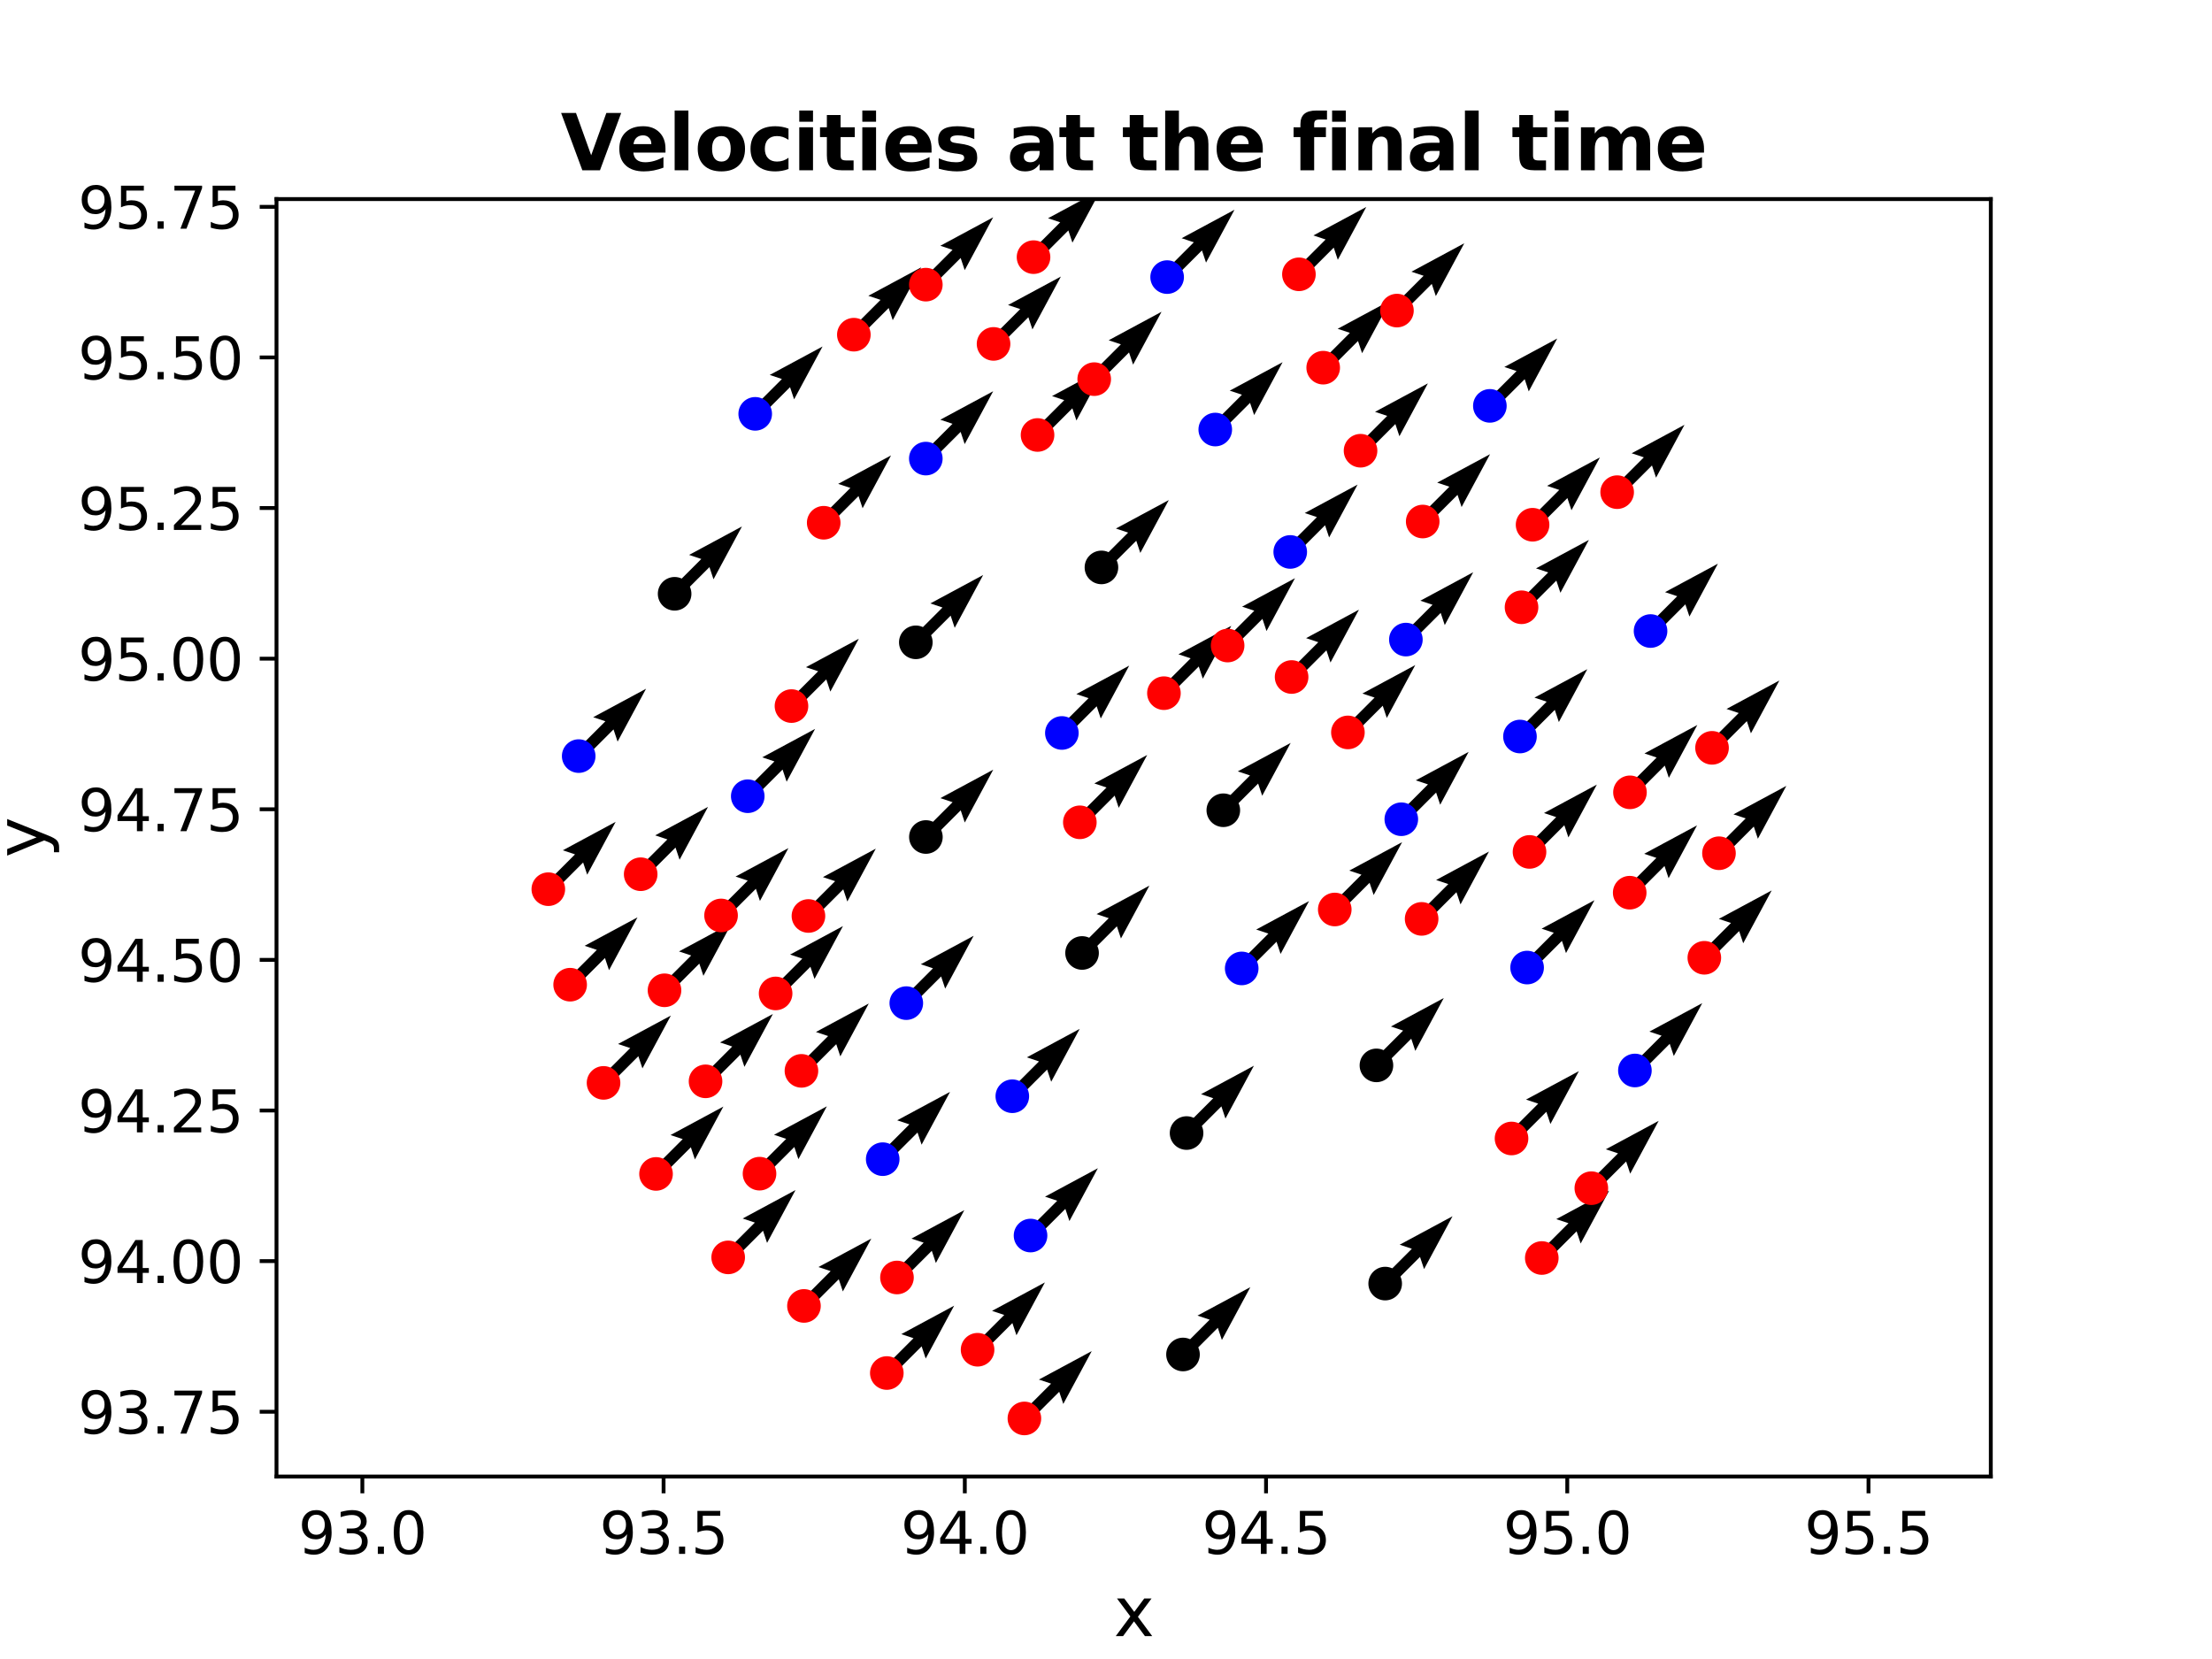 <?xml version="1.0" encoding="utf-8" standalone="no"?>
<!DOCTYPE svg PUBLIC "-//W3C//DTD SVG 1.1//EN"
  "http://www.w3.org/Graphics/SVG/1.1/DTD/svg11.dtd">
<svg xmlns:xlink="http://www.w3.org/1999/xlink" width="460.8pt" height="345.6pt" viewBox="0 0 460.8 345.6" xmlns="http://www.w3.org/2000/svg" version="1.1">
 <defs>
  <style type="text/css">*{stroke-linejoin: round; stroke-linecap: butt}</style>
 </defs>
 <g id="figure_1">
  <g id="patch_1">
   <path d="M 0 345.6 
L 460.8 345.6 
L 460.8 0 
L 0 0 
z
" style="fill: #ffffff"/>
  </g>
  <g id="axes_1">
   <g id="patch_2">
    <path d="M 57.6 307.584 
L 414.72 307.584 
L 414.72 41.472 
L 57.6 41.472 
z
" style="fill: #ffffff"/>
   </g>
   <g id="Quiver_1">
    <path d="M 267.933 114.133 
L 274.339 107.727 
L 271.798 106.88 
L 282.809 100.95 
L 276.881 111.961 
L 276.033 109.42 
L 269.627 115.827 
L 267.933 114.133 
" clip-path="url(#p04f79da975)"/>
    <path d="M 242.29 56.878 
L 248.697 50.471 
L 246.156 49.624 
L 257.167 43.696 
L 251.237 54.706 
L 250.391 52.165 
L 243.983 58.572 
L 242.29 56.878 
" clip-path="url(#p04f79da975)"/>
    <path d="M 317.278 200.713 
L 323.684 194.307 
L 321.143 193.46 
L 332.154 187.531 
L 326.225 198.542 
L 325.378 196.001 
L 318.972 202.407 
L 317.278 200.713 
" clip-path="url(#p04f79da975)"/>
    <path d="M 192.017 94.686 
L 198.424 88.281 
L 195.883 87.434 
L 206.894 81.506 
L 200.964 92.516 
L 200.117 89.975 
L 193.711 96.381 
L 192.017 94.686 
" clip-path="url(#p04f79da975)"/>
    <path d="M 252.314 88.634 
L 258.717 82.229 
L 256.176 81.382 
L 267.187 75.452 
L 261.259 86.464 
L 260.411 83.923 
L 254.008 90.327 
L 252.314 88.634 
" clip-path="url(#p04f79da975)"/>
    <path d="M 154.923 165.021 
L 161.329 158.615 
L 158.788 157.768 
L 169.799 151.839 
L 163.87 162.85 
L 163.023 160.309 
L 156.617 166.715 
L 154.923 165.021 
" clip-path="url(#p04f79da975)"/>
    <path d="M 342.993 130.61 
L 349.399 124.203 
L 346.858 123.357 
L 357.869 117.427 
L 351.94 128.438 
L 351.093 125.897 
L 344.687 132.304 
L 342.993 130.61 
" clip-path="url(#p04f79da975)"/>
    <path d="M 213.833 256.54 
L 220.239 250.134 
L 217.698 249.287 
L 228.709 243.359 
L 222.78 254.37 
L 221.933 251.829 
L 215.527 258.234 
L 213.833 256.54 
" clip-path="url(#p04f79da975)"/>
    <path d="M 183.038 240.631 
L 189.444 234.226 
L 186.903 233.379 
L 197.914 227.45 
L 191.985 238.46 
L 191.138 235.92 
L 184.732 242.325 
L 183.038 240.631 
" clip-path="url(#p04f79da975)"/>
    <path d="M 210.037 227.519 
L 216.443 221.114 
L 213.902 220.267 
L 224.913 214.338 
L 218.983 225.349 
L 218.136 222.808 
L 211.731 229.213 
L 210.037 227.519 
" clip-path="url(#p04f79da975)"/>
    <path d="M 257.823 200.894 
L 264.229 194.488 
L 261.688 193.641 
L 272.699 187.712 
L 266.77 198.723 
L 265.923 196.182 
L 259.517 202.588 
L 257.823 200.894 
" clip-path="url(#p04f79da975)"/>
    <path d="M 220.359 151.844 
L 226.765 145.439 
L 224.224 144.592 
L 235.235 138.664 
L 229.306 149.674 
L 228.459 147.133 
L 222.053 153.538 
L 220.359 151.844 
" clip-path="url(#p04f79da975)"/>
    <path d="M 315.79 152.584 
L 322.196 146.178 
L 319.655 145.331 
L 330.666 139.402 
L 324.737 150.413 
L 323.89 147.872 
L 317.484 154.278 
L 315.79 152.584 
" clip-path="url(#p04f79da975)"/>
    <path d="M 292.023 132.39 
L 298.428 125.984 
L 295.887 125.137 
L 306.898 119.208 
L 300.969 130.219 
L 300.122 127.678 
L 293.717 134.084 
L 292.023 132.39 
" clip-path="url(#p04f79da975)"/>
    <path d="M 119.707 156.662 
L 126.114 150.255 
L 123.573 149.408 
L 134.584 143.479 
L 128.655 154.49 
L 127.808 151.949 
L 121.401 158.356 
L 119.707 156.662 
" clip-path="url(#p04f79da975)"/>
    <path d="M 187.952 208.123 
L 194.359 201.718 
L 191.818 200.871 
L 202.829 194.942 
L 196.899 205.953 
L 196.052 203.412 
L 189.646 209.817 
L 187.952 208.123 
" clip-path="url(#p04f79da975)"/>
    <path d="M 339.734 222.155 
L 346.14 215.749 
L 343.599 214.902 
L 354.61 208.973 
L 348.681 219.984 
L 347.834 217.443 
L 341.428 223.849 
L 339.734 222.155 
" clip-path="url(#p04f79da975)"/>
    <path d="M 291.07 169.814 
L 297.476 163.407 
L 294.935 162.56 
L 305.946 156.632 
L 300.017 167.642 
L 299.17 165.101 
L 292.764 171.508 
L 291.07 169.814 
" clip-path="url(#p04f79da975)"/>
    <path d="M 309.519 83.704 
L 315.925 77.298 
L 313.384 76.451 
L 324.395 70.522 
L 318.466 81.533 
L 317.619 78.992 
L 311.213 85.398 
L 309.519 83.704 
" clip-path="url(#p04f79da975)"/>
    <path d="M 156.478 85.364 
L 162.885 78.957 
L 160.344 78.11 
L 171.355 72.182 
L 165.426 83.192 
L 164.579 80.651 
L 158.171 87.058 
L 156.478 85.364 
" clip-path="url(#p04f79da975)"/>
    <path d="M 330.656 246.673 
L 337.062 240.267 
L 334.521 239.42 
L 345.532 233.491 
L 339.603 244.501 
L 338.756 241.961 
L 332.35 248.367 
L 330.656 246.673 
" clip-path="url(#p04f79da975)"/>
    <path d="M 338.65 185.116 
L 345.056 178.709 
L 342.515 177.862 
L 353.526 171.934 
L 347.597 182.944 
L 346.75 180.403 
L 340.344 186.81 
L 338.65 185.116 
" clip-path="url(#p04f79da975)"/>
    <path d="M 206.128 70.795 
L 212.532 64.39 
L 209.991 63.544 
L 221.001 57.614 
L 215.073 68.625 
L 214.226 66.084 
L 207.822 72.489 
L 206.128 70.795 
" clip-path="url(#p04f79da975)"/>
    <path d="M 132.619 181.271 
L 139.026 174.864 
L 136.485 174.017 
L 147.495 168.088 
L 141.567 179.099 
L 140.72 176.558 
L 134.313 182.965 
L 132.619 181.271 
" clip-path="url(#p04f79da975)"/>
    <path d="M 354.196 198.677 
L 360.602 192.27 
L 358.061 191.423 
L 369.072 185.494 
L 363.143 196.505 
L 362.296 193.964 
L 355.89 200.371 
L 354.196 198.677 
" clip-path="url(#p04f79da975)"/>
    <path d="M 277.208 188.618 
L 283.615 182.212 
L 281.074 181.365 
L 292.085 175.436 
L 286.156 186.447 
L 285.309 183.906 
L 278.902 190.312 
L 277.208 188.618 
" clip-path="url(#p04f79da975)"/>
    <path d="M 183.893 285.18 
L 190.298 278.774 
L 187.757 277.928 
L 198.767 271.998 
L 192.839 283.009 
L 191.992 280.468 
L 185.587 286.874 
L 183.893 285.18 
" clip-path="url(#p04f79da975)"/>
    <path d="M 227.097 78.135 
L 233.502 71.727 
L 230.96 70.88 
L 241.97 64.949 
L 236.043 75.961 
L 235.196 73.42 
L 228.791 79.828 
L 227.097 78.135 
" clip-path="url(#p04f79da975)"/>
    <path d="M 117.924 204.283 
L 124.33 197.876 
L 121.789 197.029 
L 132.799 191.1 
L 126.871 202.111 
L 126.024 199.57 
L 119.618 205.977 
L 117.924 204.283 
" clip-path="url(#p04f79da975)"/>
    <path d="M 202.8 280.33 
L 209.204 273.925 
L 206.663 273.078 
L 217.674 267.15 
L 211.745 278.16 
L 210.898 275.619 
L 204.493 282.024 
L 202.8 280.33 
" clip-path="url(#p04f79da975)"/>
    <path d="M 279.947 151.729 
L 286.353 145.323 
L 283.812 144.476 
L 294.823 138.548 
L 288.894 149.558 
L 288.047 147.017 
L 281.641 153.423 
L 279.947 151.729 
" clip-path="url(#p04f79da975)"/>
    <path d="M 224.104 170.456 
L 230.51 164.051 
L 227.969 163.203 
L 238.98 157.275 
L 233.051 168.286 
L 232.204 165.745 
L 225.798 172.15 
L 224.104 170.456 
" clip-path="url(#p04f79da975)"/>
    <path d="M 295.304 190.574 
L 301.71 184.168 
L 299.169 183.321 
L 310.18 177.392 
L 304.251 188.403 
L 303.404 185.862 
L 296.998 192.268 
L 295.304 190.574 
" clip-path="url(#p04f79da975)"/>
    <path d="M 212.554 294.641 
L 218.961 288.235 
L 216.42 287.388 
L 227.431 281.459 
L 221.502 292.47 
L 220.655 289.929 
L 214.248 296.335 
L 212.554 294.641 
" clip-path="url(#p04f79da975)"/>
    <path d="M 146.131 224.415 
L 152.537 218.008 
L 149.996 217.162 
L 161.007 211.232 
L 155.078 222.243 
L 154.231 219.702 
L 147.825 226.109 
L 146.131 224.415 
" clip-path="url(#p04f79da975)"/>
    <path d="M 214.457 52.721 
L 220.863 46.315 
L 218.322 45.468 
L 229.333 39.54 
L 223.404 50.55 
L 222.557 48.009 
L 216.151 54.415 
L 214.457 52.721 
" clip-path="url(#p04f79da975)"/>
    <path d="M 357.248 176.898 
L 363.655 170.492 
L 361.114 169.645 
L 372.124 163.716 
L 366.196 174.726 
L 365.349 172.186 
L 358.942 178.592 
L 357.248 176.898 
" clip-path="url(#p04f79da975)"/>
    <path d="M 336.035 101.678 
L 342.441 95.272 
L 339.9 94.425 
L 350.911 88.496 
L 344.982 99.507 
L 344.135 96.966 
L 337.729 103.372 
L 336.035 101.678 
" clip-path="url(#p04f79da975)"/>
    <path d="M 320.335 261.22 
L 326.741 254.814 
L 324.2 253.967 
L 335.211 248.038 
L 329.282 259.049 
L 328.435 256.508 
L 322.029 262.914 
L 320.335 261.22 
" clip-path="url(#p04f79da975)"/>
    <path d="M 150.847 261.09 
L 157.253 254.684 
L 154.712 253.837 
L 165.722 247.908 
L 159.794 258.919 
L 158.947 256.378 
L 152.541 262.784 
L 150.847 261.09 
" clip-path="url(#p04f79da975)"/>
    <path d="M 318.418 108.467 
L 324.824 102.061 
L 322.283 101.214 
L 333.293 95.285 
L 327.365 106.296 
L 326.518 103.755 
L 320.112 110.161 
L 318.418 108.467 
" clip-path="url(#p04f79da975)"/>
    <path d="M 167.566 189.969 
L 173.972 183.563 
L 171.431 182.716 
L 182.442 176.788 
L 176.513 187.798 
L 175.666 185.257 
L 169.26 191.663 
L 167.566 189.969 
" clip-path="url(#p04f79da975)"/>
    <path d="M 137.582 205.45 
L 143.988 199.043 
L 141.447 198.197 
L 152.457 192.267 
L 146.529 203.278 
L 145.682 200.737 
L 139.276 207.144 
L 137.582 205.45 
" clip-path="url(#p04f79da975)"/>
    <path d="M 157.374 243.65 
L 163.779 237.244 
L 161.238 236.397 
L 172.249 230.467 
L 166.321 241.478 
L 165.473 238.938 
L 159.068 245.344 
L 157.374 243.65 
" clip-path="url(#p04f79da975)"/>
    <path d="M 170.745 108.051 
L 177.151 101.645 
L 174.611 100.797 
L 185.621 94.869 
L 179.692 105.879 
L 178.845 103.339 
L 172.439 109.745 
L 170.745 108.051 
" clip-path="url(#p04f79da975)"/>
    <path d="M 254.889 133.631 
L 261.296 127.224 
L 258.755 126.377 
L 269.766 120.448 
L 263.837 131.459 
L 262.99 128.918 
L 256.583 135.325 
L 254.889 133.631 
" clip-path="url(#p04f79da975)"/>
    <path d="M 135.817 243.704 
L 142.223 237.297 
L 139.682 236.45 
L 150.692 230.52 
L 144.764 241.532 
L 143.917 238.991 
L 137.511 245.397 
L 135.817 243.704 
" clip-path="url(#p04f79da975)"/>
    <path d="M 338.706 164.209 
L 345.112 157.802 
L 342.571 156.955 
L 353.582 151.026 
L 347.653 162.037 
L 346.806 159.496 
L 340.4 165.903 
L 338.706 164.209 
" clip-path="url(#p04f79da975)"/>
    <path d="M 282.579 93.047 
L 288.985 86.64 
L 286.444 85.793 
L 297.455 79.864 
L 291.526 90.875 
L 290.679 88.334 
L 284.273 94.74 
L 282.579 93.047 
" clip-path="url(#p04f79da975)"/>
    <path d="M 166.107 222.233 
L 172.513 215.827 
L 169.972 214.98 
L 180.983 209.051 
L 175.054 220.062 
L 174.207 217.521 
L 167.801 223.927 
L 166.107 222.233 
" clip-path="url(#p04f79da975)"/>
    <path d="M 317.779 176.624 
L 324.185 170.218 
L 321.644 169.371 
L 332.655 163.442 
L 326.726 174.453 
L 325.879 171.912 
L 319.473 178.318 
L 317.779 176.624 
" clip-path="url(#p04f79da975)"/>
    <path d="M 274.798 75.747 
L 281.202 69.342 
L 278.661 68.495 
L 289.671 62.566 
L 283.743 73.577 
L 282.896 71.036 
L 276.492 77.441 
L 274.798 75.747 
" clip-path="url(#p04f79da975)"/>
    <path d="M 149.363 189.858 
L 155.77 183.452 
L 153.229 182.605 
L 164.239 176.676 
L 158.311 187.687 
L 157.464 185.146 
L 151.057 191.552 
L 149.363 189.858 
" clip-path="url(#p04f79da975)"/>
    <path d="M 160.728 206.105 
L 167.134 199.699 
L 164.593 198.852 
L 175.604 192.924 
L 169.675 203.934 
L 168.828 201.393 
L 162.422 207.799 
L 160.728 206.105 
" clip-path="url(#p04f79da975)"/>
    <path d="M 192.021 58.451 
L 198.427 52.044 
L 195.886 51.197 
L 206.897 45.268 
L 200.968 56.279 
L 200.121 53.738 
L 193.715 60.145 
L 192.021 58.451 
" clip-path="url(#p04f79da975)"/>
    <path d="M 113.378 184.386 
L 119.784 177.979 
L 117.243 177.132 
L 128.254 171.202 
L 122.325 182.214 
L 121.478 179.673 
L 115.072 186.08 
L 113.378 184.386 
" clip-path="url(#p04f79da975)"/>
    <path d="M 355.801 154.941 
L 362.207 148.535 
L 359.666 147.688 
L 370.677 141.758 
L 364.748 152.769 
L 363.901 150.228 
L 357.495 156.635 
L 355.801 154.941 
" clip-path="url(#p04f79da975)"/>
    <path d="M 295.529 107.797 
L 301.935 101.391 
L 299.394 100.544 
L 310.405 94.615 
L 304.476 105.626 
L 303.629 103.085 
L 297.223 109.491 
L 295.529 107.797 
" clip-path="url(#p04f79da975)"/>
    <path d="M 314.033 236.319 
L 320.439 229.913 
L 317.898 229.066 
L 328.909 223.137 
L 322.98 234.148 
L 322.133 231.607 
L 315.726 238.013 
L 314.033 236.319 
" clip-path="url(#p04f79da975)"/>
    <path d="M 268.217 140.187 
L 274.624 133.781 
L 272.083 132.934 
L 283.093 127.005 
L 277.164 138.016 
L 276.318 135.475 
L 269.911 141.881 
L 268.217 140.187 
" clip-path="url(#p04f79da975)"/>
    <path d="M 177.026 68.874 
L 183.433 62.468 
L 180.892 61.621 
L 191.903 55.693 
L 185.973 66.703 
L 185.127 64.162 
L 178.72 70.568 
L 177.026 68.874 
" clip-path="url(#p04f79da975)"/>
    <path d="M 186.009 265.277 
L 192.416 258.871 
L 189.875 258.024 
L 200.886 252.095 
L 194.956 263.106 
L 194.11 260.565 
L 187.703 266.971 
L 186.009 265.277 
" clip-path="url(#p04f79da975)"/>
    <path d="M 241.622 143.554 
L 248.028 137.148 
L 245.488 136.301 
L 256.499 130.373 
L 250.569 141.383 
L 249.722 138.842 
L 243.315 145.248 
L 241.622 143.554 
" clip-path="url(#p04f79da975)"/>
    <path d="M 269.742 56.297 
L 276.149 49.891 
L 273.608 49.043 
L 284.619 43.115 
L 278.689 54.126 
L 277.843 51.585 
L 271.436 57.991 
L 269.742 56.297 
" clip-path="url(#p04f79da975)"/>
    <path d="M 124.882 224.738 
L 131.288 218.332 
L 128.747 217.485 
L 139.757 211.555 
L 133.829 222.566 
L 132.982 220.025 
L 126.576 226.432 
L 124.882 224.738 
" clip-path="url(#p04f79da975)"/>
    <path d="M 215.292 89.767 
L 221.7 83.361 
L 219.159 82.514 
L 230.17 76.587 
L 224.24 87.597 
L 223.393 85.056 
L 216.986 91.461 
L 215.292 89.767 
" clip-path="url(#p04f79da975)"/>
    <path d="M 166.633 271.202 
L 173.038 264.795 
L 170.497 263.948 
L 181.508 258.019 
L 175.58 269.03 
L 174.733 266.489 
L 168.327 272.896 
L 166.633 271.202 
" clip-path="url(#p04f79da975)"/>
    <path d="M 164.032 146.242 
L 170.437 139.836 
L 167.896 138.989 
L 178.907 133.06 
L 172.978 144.071 
L 172.131 141.53 
L 165.726 147.936 
L 164.032 146.242 
" clip-path="url(#p04f79da975)"/>
    <path d="M 290.163 63.854 
L 296.569 57.449 
L 294.028 56.602 
L 305.039 50.674 
L 299.11 61.684 
L 298.263 59.143 
L 291.857 65.548 
L 290.163 63.854 
" clip-path="url(#p04f79da975)"/>
    <path d="M 316.116 125.659 
L 322.522 119.253 
L 319.981 118.406 
L 330.991 112.477 
L 325.063 123.488 
L 324.216 120.947 
L 317.81 127.353 
L 316.116 125.659 
" clip-path="url(#p04f79da975)"/>
    <path d="M 253.992 167.943 
L 260.398 161.537 
L 257.857 160.69 
L 268.868 154.761 
L 262.939 165.772 
L 262.092 163.231 
L 255.686 169.637 
L 253.992 167.943 
" clip-path="url(#p04f79da975)"/>
    <path d="M 245.595 281.317 
L 252.001 274.91 
L 249.46 274.063 
L 260.471 268.135 
L 254.542 279.145 
L 253.695 276.604 
L 247.288 283.011 
L 245.595 281.317 
" clip-path="url(#p04f79da975)"/>
    <path d="M 228.602 117.356 
L 235.008 110.952 
L 232.467 110.104 
L 243.478 104.176 
L 237.549 115.187 
L 236.702 112.646 
L 230.296 119.05 
L 228.602 117.356 
" clip-path="url(#p04f79da975)"/>
    <path d="M 139.689 122.851 
L 146.096 116.444 
L 143.555 115.597 
L 154.565 109.668 
L 148.637 120.679 
L 147.79 118.138 
L 141.383 124.545 
L 139.689 122.851 
" clip-path="url(#p04f79da975)"/>
    <path d="M 287.711 266.547 
L 294.118 260.141 
L 291.577 259.294 
L 302.588 253.365 
L 296.659 264.376 
L 295.812 261.835 
L 289.405 268.241 
L 287.711 266.547 
" clip-path="url(#p04f79da975)"/>
    <path d="M 224.566 197.675 
L 230.972 191.27 
L 228.431 190.422 
L 239.442 184.494 
L 233.513 195.505 
L 232.666 192.964 
L 226.26 199.369 
L 224.566 197.675 
" clip-path="url(#p04f79da975)"/>
    <path d="M 192.034 173.517 
L 198.44 167.111 
L 195.899 166.264 
L 206.91 160.336 
L 200.981 171.346 
L 200.134 168.805 
L 193.728 175.211 
L 192.034 173.517 
" clip-path="url(#p04f79da975)"/>
    <path d="M 285.889 221.091 
L 292.295 214.685 
L 289.754 213.838 
L 300.765 207.909 
L 294.836 218.92 
L 293.989 216.379 
L 287.583 222.785 
L 285.889 221.091 
" clip-path="url(#p04f79da975)"/>
    <path d="M 246.338 235.189 
L 252.744 228.783 
L 250.203 227.936 
L 261.214 222.008 
L 255.285 233.018 
L 254.438 230.477 
L 248.032 236.883 
L 246.338 235.189 
" clip-path="url(#p04f79da975)"/>
    <path d="M 189.935 132.961 
L 196.341 126.555 
L 193.8 125.708 
L 204.811 119.78 
L 198.882 130.791 
L 198.035 128.25 
L 191.629 134.655 
L 189.935 132.961 
" clip-path="url(#p04f79da975)"/>
   </g>
   <g id="matplotlib.axis_1">
    <g id="xtick_1">
     <g id="line2d_1">
      <defs>
       <path id="mdc33998df1" d="M 0 0 
L 0 3.5 
" style="stroke: #000000; stroke-width: 0.8"/>
      </defs>
      <g>
       <use xlink:href="#mdc33998df1" x="75.484" y="307.584" style="stroke: #000000; stroke-width: 0.8"/>
      </g>
     </g>
     <g id="text_1">
      <!-- 93.0 -->
      <g transform="translate(62.125 323.702) scale(0.12 -0.12)">
       <defs>
        <path id="DejaVuSans-39" d="M 703 97 
L 703 672 
Q 941 559 1184 500 
Q 1428 441 1663 441 
Q 2288 441 2617 861 
Q 2947 1281 2994 2138 
Q 2813 1869 2534 1725 
Q 2256 1581 1919 1581 
Q 1219 1581 811 2004 
Q 403 2428 403 3163 
Q 403 3881 828 4315 
Q 1253 4750 1959 4750 
Q 2769 4750 3195 4129 
Q 3622 3509 3622 2328 
Q 3622 1225 3098 567 
Q 2575 -91 1691 -91 
Q 1453 -91 1209 -44 
Q 966 3 703 97 
z
M 1959 2075 
Q 2384 2075 2632 2365 
Q 2881 2656 2881 3163 
Q 2881 3666 2632 3958 
Q 2384 4250 1959 4250 
Q 1534 4250 1286 3958 
Q 1038 3666 1038 3163 
Q 1038 2656 1286 2365 
Q 1534 2075 1959 2075 
z
" transform="scale(0.016)"/>
        <path id="DejaVuSans-33" d="M 2597 2516 
Q 3050 2419 3304 2112 
Q 3559 1806 3559 1356 
Q 3559 666 3084 287 
Q 2609 -91 1734 -91 
Q 1441 -91 1130 -33 
Q 819 25 488 141 
L 488 750 
Q 750 597 1062 519 
Q 1375 441 1716 441 
Q 2309 441 2620 675 
Q 2931 909 2931 1356 
Q 2931 1769 2642 2001 
Q 2353 2234 1838 2234 
L 1294 2234 
L 1294 2753 
L 1863 2753 
Q 2328 2753 2575 2939 
Q 2822 3125 2822 3475 
Q 2822 3834 2567 4026 
Q 2313 4219 1838 4219 
Q 1578 4219 1281 4162 
Q 984 4106 628 3988 
L 628 4550 
Q 988 4650 1302 4700 
Q 1616 4750 1894 4750 
Q 2613 4750 3031 4423 
Q 3450 4097 3450 3541 
Q 3450 3153 3228 2886 
Q 3006 2619 2597 2516 
z
" transform="scale(0.016)"/>
        <path id="DejaVuSans-2e" d="M 684 794 
L 1344 794 
L 1344 0 
L 684 0 
L 684 794 
z
" transform="scale(0.016)"/>
        <path id="DejaVuSans-30" d="M 2034 4250 
Q 1547 4250 1301 3770 
Q 1056 3291 1056 2328 
Q 1056 1369 1301 889 
Q 1547 409 2034 409 
Q 2525 409 2770 889 
Q 3016 1369 3016 2328 
Q 3016 3291 2770 3770 
Q 2525 4250 2034 4250 
z
M 2034 4750 
Q 2819 4750 3233 4129 
Q 3647 3509 3647 2328 
Q 3647 1150 3233 529 
Q 2819 -91 2034 -91 
Q 1250 -91 836 529 
Q 422 1150 422 2328 
Q 422 3509 836 4129 
Q 1250 4750 2034 4750 
z
" transform="scale(0.016)"/>
       </defs>
       <use xlink:href="#DejaVuSans-39"/>
       <use xlink:href="#DejaVuSans-33" transform="translate(63.623 0)"/>
       <use xlink:href="#DejaVuSans-2e" transform="translate(127.246 0)"/>
       <use xlink:href="#DejaVuSans-30" transform="translate(159.033 0)"/>
      </g>
     </g>
    </g>
    <g id="xtick_2">
     <g id="line2d_2">
      <g>
       <use xlink:href="#mdc33998df1" x="138.236" y="307.584" style="stroke: #000000; stroke-width: 0.8"/>
      </g>
     </g>
     <g id="text_2">
      <!-- 93.5 -->
      <g transform="translate(124.876 323.702) scale(0.12 -0.12)">
       <defs>
        <path id="DejaVuSans-35" d="M 691 4666 
L 3169 4666 
L 3169 4134 
L 1269 4134 
L 1269 2991 
Q 1406 3038 1543 3061 
Q 1681 3084 1819 3084 
Q 2600 3084 3056 2656 
Q 3513 2228 3513 1497 
Q 3513 744 3044 326 
Q 2575 -91 1722 -91 
Q 1428 -91 1123 -41 
Q 819 9 494 109 
L 494 744 
Q 775 591 1075 516 
Q 1375 441 1709 441 
Q 2250 441 2565 725 
Q 2881 1009 2881 1497 
Q 2881 1984 2565 2268 
Q 2250 2553 1709 2553 
Q 1456 2553 1204 2497 
Q 953 2441 691 2322 
L 691 4666 
z
" transform="scale(0.016)"/>
       </defs>
       <use xlink:href="#DejaVuSans-39"/>
       <use xlink:href="#DejaVuSans-33" transform="translate(63.623 0)"/>
       <use xlink:href="#DejaVuSans-2e" transform="translate(127.246 0)"/>
       <use xlink:href="#DejaVuSans-35" transform="translate(159.033 0)"/>
      </g>
     </g>
    </g>
    <g id="xtick_3">
     <g id="line2d_3">
      <g>
       <use xlink:href="#mdc33998df1" x="200.987" y="307.584" style="stroke: #000000; stroke-width: 0.8"/>
      </g>
     </g>
     <g id="text_3">
      <!-- 94.0 -->
      <g transform="translate(187.628 323.702) scale(0.12 -0.12)">
       <defs>
        <path id="DejaVuSans-34" d="M 2419 4116 
L 825 1625 
L 2419 1625 
L 2419 4116 
z
M 2253 4666 
L 3047 4666 
L 3047 1625 
L 3713 1625 
L 3713 1100 
L 3047 1100 
L 3047 0 
L 2419 0 
L 2419 1100 
L 313 1100 
L 313 1709 
L 2253 4666 
z
" transform="scale(0.016)"/>
       </defs>
       <use xlink:href="#DejaVuSans-39"/>
       <use xlink:href="#DejaVuSans-34" transform="translate(63.623 0)"/>
       <use xlink:href="#DejaVuSans-2e" transform="translate(127.246 0)"/>
       <use xlink:href="#DejaVuSans-30" transform="translate(159.033 0)"/>
      </g>
     </g>
    </g>
    <g id="xtick_4">
     <g id="line2d_4">
      <g>
       <use xlink:href="#mdc33998df1" x="263.739" y="307.584" style="stroke: #000000; stroke-width: 0.8"/>
      </g>
     </g>
     <g id="text_4">
      <!-- 94.5 -->
      <g transform="translate(250.379 323.702) scale(0.12 -0.12)">
       <use xlink:href="#DejaVuSans-39"/>
       <use xlink:href="#DejaVuSans-34" transform="translate(63.623 0)"/>
       <use xlink:href="#DejaVuSans-2e" transform="translate(127.246 0)"/>
       <use xlink:href="#DejaVuSans-35" transform="translate(159.033 0)"/>
      </g>
     </g>
    </g>
    <g id="xtick_5">
     <g id="line2d_5">
      <g>
       <use xlink:href="#mdc33998df1" x="326.49" y="307.584" style="stroke: #000000; stroke-width: 0.8"/>
      </g>
     </g>
     <g id="text_5">
      <!-- 95.0 -->
      <g transform="translate(313.131 323.702) scale(0.12 -0.12)">
       <use xlink:href="#DejaVuSans-39"/>
       <use xlink:href="#DejaVuSans-35" transform="translate(63.623 0)"/>
       <use xlink:href="#DejaVuSans-2e" transform="translate(127.246 0)"/>
       <use xlink:href="#DejaVuSans-30" transform="translate(159.033 0)"/>
      </g>
     </g>
    </g>
    <g id="xtick_6">
     <g id="line2d_6">
      <g>
       <use xlink:href="#mdc33998df1" x="389.242" y="307.584" style="stroke: #000000; stroke-width: 0.8"/>
      </g>
     </g>
     <g id="text_6">
      <!-- 95.5 -->
      <g transform="translate(375.883 323.702) scale(0.12 -0.12)">
       <use xlink:href="#DejaVuSans-39"/>
       <use xlink:href="#DejaVuSans-35" transform="translate(63.623 0)"/>
       <use xlink:href="#DejaVuSans-2e" transform="translate(127.246 0)"/>
       <use xlink:href="#DejaVuSans-35" transform="translate(159.033 0)"/>
      </g>
     </g>
    </g>
    <g id="text_7">
     <!-- x -->
     <g transform="translate(232.017 340.836) scale(0.14 -0.14)">
      <defs>
       <path id="DejaVuSans-78" d="M 3513 3500 
L 2247 1797 
L 3578 0 
L 2900 0 
L 1881 1375 
L 863 0 
L 184 0 
L 1544 1831 
L 300 3500 
L 978 3500 
L 1906 2253 
L 2834 3500 
L 3513 3500 
z
" transform="scale(0.016)"/>
      </defs>
      <use xlink:href="#DejaVuSans-78"/>
     </g>
    </g>
   </g>
   <g id="matplotlib.axis_2">
    <g id="ytick_1">
     <g id="line2d_7">
      <defs>
       <path id="mf8694ba00a" d="M 0 0 
L -3.5 0 
" style="stroke: #000000; stroke-width: 0.8"/>
      </defs>
      <g>
       <use xlink:href="#mf8694ba00a" x="57.6" y="294.09" style="stroke: #000000; stroke-width: 0.8"/>
      </g>
     </g>
     <g id="text_8">
      <!-- 93.75 -->
      <g transform="translate(16.246 298.649) scale(0.12 -0.12)">
       <defs>
        <path id="DejaVuSans-37" d="M 525 4666 
L 3525 4666 
L 3525 4397 
L 1831 0 
L 1172 0 
L 2766 4134 
L 525 4134 
L 525 4666 
z
" transform="scale(0.016)"/>
       </defs>
       <use xlink:href="#DejaVuSans-39"/>
       <use xlink:href="#DejaVuSans-33" transform="translate(63.623 0)"/>
       <use xlink:href="#DejaVuSans-2e" transform="translate(127.246 0)"/>
       <use xlink:href="#DejaVuSans-37" transform="translate(159.033 0)"/>
       <use xlink:href="#DejaVuSans-35" transform="translate(222.656 0)"/>
      </g>
     </g>
    </g>
    <g id="ytick_2">
     <g id="line2d_8">
      <g>
       <use xlink:href="#mf8694ba00a" x="57.6" y="262.714" style="stroke: #000000; stroke-width: 0.8"/>
      </g>
     </g>
     <g id="text_9">
      <!-- 94.00 -->
      <g transform="translate(16.246 267.273) scale(0.12 -0.12)">
       <use xlink:href="#DejaVuSans-39"/>
       <use xlink:href="#DejaVuSans-34" transform="translate(63.623 0)"/>
       <use xlink:href="#DejaVuSans-2e" transform="translate(127.246 0)"/>
       <use xlink:href="#DejaVuSans-30" transform="translate(159.033 0)"/>
       <use xlink:href="#DejaVuSans-30" transform="translate(222.656 0)"/>
      </g>
     </g>
    </g>
    <g id="ytick_3">
     <g id="line2d_9">
      <g>
       <use xlink:href="#mf8694ba00a" x="57.6" y="231.338" style="stroke: #000000; stroke-width: 0.8"/>
      </g>
     </g>
     <g id="text_10">
      <!-- 94.25 -->
      <g transform="translate(16.246 235.897) scale(0.12 -0.12)">
       <defs>
        <path id="DejaVuSans-32" d="M 1228 531 
L 3431 531 
L 3431 0 
L 469 0 
L 469 531 
Q 828 903 1448 1529 
Q 2069 2156 2228 2338 
Q 2531 2678 2651 2914 
Q 2772 3150 2772 3378 
Q 2772 3750 2511 3984 
Q 2250 4219 1831 4219 
Q 1534 4219 1204 4116 
Q 875 4013 500 3803 
L 500 4441 
Q 881 4594 1212 4672 
Q 1544 4750 1819 4750 
Q 2544 4750 2975 4387 
Q 3406 4025 3406 3419 
Q 3406 3131 3298 2873 
Q 3191 2616 2906 2266 
Q 2828 2175 2409 1742 
Q 1991 1309 1228 531 
z
" transform="scale(0.016)"/>
       </defs>
       <use xlink:href="#DejaVuSans-39"/>
       <use xlink:href="#DejaVuSans-34" transform="translate(63.623 0)"/>
       <use xlink:href="#DejaVuSans-2e" transform="translate(127.246 0)"/>
       <use xlink:href="#DejaVuSans-32" transform="translate(159.033 0)"/>
       <use xlink:href="#DejaVuSans-35" transform="translate(222.656 0)"/>
      </g>
     </g>
    </g>
    <g id="ytick_4">
     <g id="line2d_10">
      <g>
       <use xlink:href="#mf8694ba00a" x="57.6" y="199.962" style="stroke: #000000; stroke-width: 0.8"/>
      </g>
     </g>
     <g id="text_11">
      <!-- 94.50 -->
      <g transform="translate(16.246 204.521) scale(0.12 -0.12)">
       <use xlink:href="#DejaVuSans-39"/>
       <use xlink:href="#DejaVuSans-34" transform="translate(63.623 0)"/>
       <use xlink:href="#DejaVuSans-2e" transform="translate(127.246 0)"/>
       <use xlink:href="#DejaVuSans-35" transform="translate(159.033 0)"/>
       <use xlink:href="#DejaVuSans-30" transform="translate(222.656 0)"/>
      </g>
     </g>
    </g>
    <g id="ytick_5">
     <g id="line2d_11">
      <g>
       <use xlink:href="#mf8694ba00a" x="57.6" y="168.586" style="stroke: #000000; stroke-width: 0.8"/>
      </g>
     </g>
     <g id="text_12">
      <!-- 94.75 -->
      <g transform="translate(16.246 173.146) scale(0.12 -0.12)">
       <use xlink:href="#DejaVuSans-39"/>
       <use xlink:href="#DejaVuSans-34" transform="translate(63.623 0)"/>
       <use xlink:href="#DejaVuSans-2e" transform="translate(127.246 0)"/>
       <use xlink:href="#DejaVuSans-37" transform="translate(159.033 0)"/>
       <use xlink:href="#DejaVuSans-35" transform="translate(222.656 0)"/>
      </g>
     </g>
    </g>
    <g id="ytick_6">
     <g id="line2d_12">
      <g>
       <use xlink:href="#mf8694ba00a" x="57.6" y="137.211" style="stroke: #000000; stroke-width: 0.8"/>
      </g>
     </g>
     <g id="text_13">
      <!-- 95.00 -->
      <g transform="translate(16.246 141.77) scale(0.12 -0.12)">
       <use xlink:href="#DejaVuSans-39"/>
       <use xlink:href="#DejaVuSans-35" transform="translate(63.623 0)"/>
       <use xlink:href="#DejaVuSans-2e" transform="translate(127.246 0)"/>
       <use xlink:href="#DejaVuSans-30" transform="translate(159.033 0)"/>
       <use xlink:href="#DejaVuSans-30" transform="translate(222.656 0)"/>
      </g>
     </g>
    </g>
    <g id="ytick_7">
     <g id="line2d_13">
      <g>
       <use xlink:href="#mf8694ba00a" x="57.6" y="105.835" style="stroke: #000000; stroke-width: 0.8"/>
      </g>
     </g>
     <g id="text_14">
      <!-- 95.25 -->
      <g transform="translate(16.246 110.394) scale(0.12 -0.12)">
       <use xlink:href="#DejaVuSans-39"/>
       <use xlink:href="#DejaVuSans-35" transform="translate(63.623 0)"/>
       <use xlink:href="#DejaVuSans-2e" transform="translate(127.246 0)"/>
       <use xlink:href="#DejaVuSans-32" transform="translate(159.033 0)"/>
       <use xlink:href="#DejaVuSans-35" transform="translate(222.656 0)"/>
      </g>
     </g>
    </g>
    <g id="ytick_8">
     <g id="line2d_14">
      <g>
       <use xlink:href="#mf8694ba00a" x="57.6" y="74.459" style="stroke: #000000; stroke-width: 0.8"/>
      </g>
     </g>
     <g id="text_15">
      <!-- 95.50 -->
      <g transform="translate(16.246 79.018) scale(0.12 -0.12)">
       <use xlink:href="#DejaVuSans-39"/>
       <use xlink:href="#DejaVuSans-35" transform="translate(63.623 0)"/>
       <use xlink:href="#DejaVuSans-2e" transform="translate(127.246 0)"/>
       <use xlink:href="#DejaVuSans-35" transform="translate(159.033 0)"/>
       <use xlink:href="#DejaVuSans-30" transform="translate(222.656 0)"/>
      </g>
     </g>
    </g>
    <g id="ytick_9">
     <g id="line2d_15">
      <g>
       <use xlink:href="#mf8694ba00a" x="57.6" y="43.083" style="stroke: #000000; stroke-width: 0.8"/>
      </g>
     </g>
     <g id="text_16">
      <!-- 95.75 -->
      <g transform="translate(16.246 47.642) scale(0.12 -0.12)">
       <use xlink:href="#DejaVuSans-39"/>
       <use xlink:href="#DejaVuSans-35" transform="translate(63.623 0)"/>
       <use xlink:href="#DejaVuSans-2e" transform="translate(127.246 0)"/>
       <use xlink:href="#DejaVuSans-37" transform="translate(159.033 0)"/>
       <use xlink:href="#DejaVuSans-35" transform="translate(222.656 0)"/>
      </g>
     </g>
    </g>
    <g id="text_17">
     <!-- y -->
     <g transform="translate(9.335 178.671) rotate(-90) scale(0.14 -0.14)">
      <defs>
       <path id="DejaVuSans-79" d="M 2059 -325 
Q 1816 -950 1584 -1140 
Q 1353 -1331 966 -1331 
L 506 -1331 
L 506 -850 
L 844 -850 
Q 1081 -850 1212 -737 
Q 1344 -625 1503 -206 
L 1606 56 
L 191 3500 
L 800 3500 
L 1894 763 
L 2988 3500 
L 3597 3500 
L 2059 -325 
z
" transform="scale(0.016)"/>
      </defs>
      <use xlink:href="#DejaVuSans-79"/>
     </g>
    </g>
   </g>
   <g id="line2d_16">
    <defs>
     <path id="mb3950298ca" d="M 0 3 
C 0.796 3 1.559 2.684 2.121 2.121 
C 2.684 1.559 3 0.796 3 0 
C 3 -0.796 2.684 -1.559 2.121 -2.121 
C 1.559 -2.684 0.796 -3 0 -3 
C -0.796 -3 -1.559 -2.684 -2.121 -2.121 
C -2.684 -1.559 -3 -0.796 -3 0 
C -3 0.796 -2.684 1.559 -2.121 2.121 
C -1.559 2.684 -0.796 3 0 3 
z
" style="stroke: #0000ff"/>
    </defs>
    <g clip-path="url(#p04f79da975)">
     <use xlink:href="#mb3950298ca" x="268.78" y="114.98" style="fill: #0000ff; stroke: #0000ff"/>
     <use xlink:href="#mb3950298ca" x="243.136" y="57.725" style="fill: #0000ff; stroke: #0000ff"/>
     <use xlink:href="#mb3950298ca" x="318.125" y="201.56" style="fill: #0000ff; stroke: #0000ff"/>
     <use xlink:href="#mb3950298ca" x="192.864" y="95.533" style="fill: #0000ff; stroke: #0000ff"/>
     <use xlink:href="#mb3950298ca" x="253.161" y="89.481" style="fill: #0000ff; stroke: #0000ff"/>
     <use xlink:href="#mb3950298ca" x="155.77" y="165.868" style="fill: #0000ff; stroke: #0000ff"/>
     <use xlink:href="#mb3950298ca" x="343.84" y="131.457" style="fill: #0000ff; stroke: #0000ff"/>
     <use xlink:href="#mb3950298ca" x="214.68" y="257.387" style="fill: #0000ff; stroke: #0000ff"/>
     <use xlink:href="#mb3950298ca" x="183.885" y="241.478" style="fill: #0000ff; stroke: #0000ff"/>
     <use xlink:href="#mb3950298ca" x="210.884" y="228.366" style="fill: #0000ff; stroke: #0000ff"/>
     <use xlink:href="#mb3950298ca" x="258.67" y="201.741" style="fill: #0000ff; stroke: #0000ff"/>
     <use xlink:href="#mb3950298ca" x="221.206" y="152.691" style="fill: #0000ff; stroke: #0000ff"/>
     <use xlink:href="#mb3950298ca" x="316.637" y="153.431" style="fill: #0000ff; stroke: #0000ff"/>
     <use xlink:href="#mb3950298ca" x="292.87" y="133.237" style="fill: #0000ff; stroke: #0000ff"/>
     <use xlink:href="#mb3950298ca" x="120.554" y="157.509" style="fill: #0000ff; stroke: #0000ff"/>
     <use xlink:href="#mb3950298ca" x="188.799" y="208.97" style="fill: #0000ff; stroke: #0000ff"/>
     <use xlink:href="#mb3950298ca" x="340.581" y="223.002" style="fill: #0000ff; stroke: #0000ff"/>
     <use xlink:href="#mb3950298ca" x="291.917" y="170.661" style="fill: #0000ff; stroke: #0000ff"/>
     <use xlink:href="#mb3950298ca" x="310.366" y="84.551" style="fill: #0000ff; stroke: #0000ff"/>
     <use xlink:href="#mb3950298ca" x="157.324" y="86.211" style="fill: #0000ff; stroke: #0000ff"/>
    </g>
   </g>
   <g id="line2d_17">
    <defs>
     <path id="md288b195b0" d="M 0 3 
C 0.796 3 1.559 2.684 2.121 2.121 
C 2.684 1.559 3 0.796 3 0 
C 3 -0.796 2.684 -1.559 2.121 -2.121 
C 1.559 -2.684 0.796 -3 0 -3 
C -0.796 -3 -1.559 -2.684 -2.121 -2.121 
C -2.684 -1.559 -3 -0.796 -3 0 
C -3 0.796 -2.684 1.559 -2.121 2.121 
C -1.559 2.684 -0.796 3 0 3 
z
" style="stroke: #ff0000"/>
    </defs>
    <g clip-path="url(#p04f79da975)">
     <use xlink:href="#md288b195b0" x="331.503" y="247.52" style="fill: #ff0000; stroke: #ff0000"/>
     <use xlink:href="#md288b195b0" x="339.497" y="185.963" style="fill: #ff0000; stroke: #ff0000"/>
     <use xlink:href="#md288b195b0" x="206.975" y="71.642" style="fill: #ff0000; stroke: #ff0000"/>
     <use xlink:href="#md288b195b0" x="133.466" y="182.118" style="fill: #ff0000; stroke: #ff0000"/>
     <use xlink:href="#md288b195b0" x="355.043" y="199.524" style="fill: #ff0000; stroke: #ff0000"/>
     <use xlink:href="#md288b195b0" x="278.055" y="189.465" style="fill: #ff0000; stroke: #ff0000"/>
     <use xlink:href="#md288b195b0" x="184.74" y="286.027" style="fill: #ff0000; stroke: #ff0000"/>
     <use xlink:href="#md288b195b0" x="227.944" y="78.982" style="fill: #ff0000; stroke: #ff0000"/>
     <use xlink:href="#md288b195b0" x="118.771" y="205.13" style="fill: #ff0000; stroke: #ff0000"/>
     <use xlink:href="#md288b195b0" x="203.647" y="281.177" style="fill: #ff0000; stroke: #ff0000"/>
     <use xlink:href="#md288b195b0" x="280.794" y="152.576" style="fill: #ff0000; stroke: #ff0000"/>
     <use xlink:href="#md288b195b0" x="224.951" y="171.303" style="fill: #ff0000; stroke: #ff0000"/>
     <use xlink:href="#md288b195b0" x="296.151" y="191.421" style="fill: #ff0000; stroke: #ff0000"/>
     <use xlink:href="#md288b195b0" x="213.401" y="295.488" style="fill: #ff0000; stroke: #ff0000"/>
     <use xlink:href="#md288b195b0" x="146.978" y="225.262" style="fill: #ff0000; stroke: #ff0000"/>
     <use xlink:href="#md288b195b0" x="215.304" y="53.568" style="fill: #ff0000; stroke: #ff0000"/>
     <use xlink:href="#md288b195b0" x="358.095" y="177.745" style="fill: #ff0000; stroke: #ff0000"/>
     <use xlink:href="#md288b195b0" x="336.882" y="102.525" style="fill: #ff0000; stroke: #ff0000"/>
     <use xlink:href="#md288b195b0" x="321.182" y="262.067" style="fill: #ff0000; stroke: #ff0000"/>
     <use xlink:href="#md288b195b0" x="151.694" y="261.937" style="fill: #ff0000; stroke: #ff0000"/>
     <use xlink:href="#md288b195b0" x="319.265" y="109.314" style="fill: #ff0000; stroke: #ff0000"/>
     <use xlink:href="#md288b195b0" x="168.413" y="190.816" style="fill: #ff0000; stroke: #ff0000"/>
     <use xlink:href="#md288b195b0" x="138.429" y="206.297" style="fill: #ff0000; stroke: #ff0000"/>
     <use xlink:href="#md288b195b0" x="158.221" y="244.497" style="fill: #ff0000; stroke: #ff0000"/>
     <use xlink:href="#md288b195b0" x="171.592" y="108.898" style="fill: #ff0000; stroke: #ff0000"/>
     <use xlink:href="#md288b195b0" x="255.736" y="134.478" style="fill: #ff0000; stroke: #ff0000"/>
     <use xlink:href="#md288b195b0" x="136.664" y="244.55" style="fill: #ff0000; stroke: #ff0000"/>
     <use xlink:href="#md288b195b0" x="339.553" y="165.056" style="fill: #ff0000; stroke: #ff0000"/>
     <use xlink:href="#md288b195b0" x="283.426" y="93.894" style="fill: #ff0000; stroke: #ff0000"/>
     <use xlink:href="#md288b195b0" x="166.954" y="223.08" style="fill: #ff0000; stroke: #ff0000"/>
     <use xlink:href="#md288b195b0" x="318.626" y="177.471" style="fill: #ff0000; stroke: #ff0000"/>
     <use xlink:href="#md288b195b0" x="275.645" y="76.594" style="fill: #ff0000; stroke: #ff0000"/>
     <use xlink:href="#md288b195b0" x="150.21" y="190.705" style="fill: #ff0000; stroke: #ff0000"/>
     <use xlink:href="#md288b195b0" x="161.575" y="206.952" style="fill: #ff0000; stroke: #ff0000"/>
     <use xlink:href="#md288b195b0" x="192.868" y="59.298" style="fill: #ff0000; stroke: #ff0000"/>
     <use xlink:href="#md288b195b0" x="114.225" y="185.233" style="fill: #ff0000; stroke: #ff0000"/>
     <use xlink:href="#md288b195b0" x="356.648" y="155.788" style="fill: #ff0000; stroke: #ff0000"/>
     <use xlink:href="#md288b195b0" x="296.376" y="108.644" style="fill: #ff0000; stroke: #ff0000"/>
     <use xlink:href="#md288b195b0" x="314.88" y="237.166" style="fill: #ff0000; stroke: #ff0000"/>
     <use xlink:href="#md288b195b0" x="269.064" y="141.034" style="fill: #ff0000; stroke: #ff0000"/>
     <use xlink:href="#md288b195b0" x="177.873" y="69.721" style="fill: #ff0000; stroke: #ff0000"/>
     <use xlink:href="#md288b195b0" x="186.856" y="266.124" style="fill: #ff0000; stroke: #ff0000"/>
     <use xlink:href="#md288b195b0" x="242.468" y="144.401" style="fill: #ff0000; stroke: #ff0000"/>
     <use xlink:href="#md288b195b0" x="270.589" y="57.144" style="fill: #ff0000; stroke: #ff0000"/>
     <use xlink:href="#md288b195b0" x="125.729" y="225.585" style="fill: #ff0000; stroke: #ff0000"/>
     <use xlink:href="#md288b195b0" x="216.139" y="90.614" style="fill: #ff0000; stroke: #ff0000"/>
     <use xlink:href="#md288b195b0" x="167.48" y="272.049" style="fill: #ff0000; stroke: #ff0000"/>
     <use xlink:href="#md288b195b0" x="164.879" y="147.089" style="fill: #ff0000; stroke: #ff0000"/>
     <use xlink:href="#md288b195b0" x="291.01" y="64.701" style="fill: #ff0000; stroke: #ff0000"/>
     <use xlink:href="#md288b195b0" x="316.963" y="126.506" style="fill: #ff0000; stroke: #ff0000"/>
    </g>
   </g>
   <g id="line2d_18">
    <defs>
     <path id="m6da91bef93" d="M 0 3 
C 0.796 3 1.559 2.684 2.121 2.121 
C 2.684 1.559 3 0.796 3 0 
C 3 -0.796 2.684 -1.559 2.121 -2.121 
C 1.559 -2.684 0.796 -3 0 -3 
C -0.796 -3 -1.559 -2.684 -2.121 -2.121 
C -2.684 -1.559 -3 -0.796 -3 0 
C -3 0.796 -2.684 1.559 -2.121 2.121 
C -1.559 2.684 -0.796 3 0 3 
z
" style="stroke: #000000"/>
    </defs>
    <g clip-path="url(#p04f79da975)">
     <use xlink:href="#m6da91bef93" x="254.839" y="168.79" style="stroke: #000000"/>
     <use xlink:href="#m6da91bef93" x="246.441" y="282.164" style="stroke: #000000"/>
     <use xlink:href="#m6da91bef93" x="229.449" y="118.203" style="stroke: #000000"/>
     <use xlink:href="#m6da91bef93" x="140.536" y="123.698" style="stroke: #000000"/>
     <use xlink:href="#m6da91bef93" x="288.558" y="267.394" style="stroke: #000000"/>
     <use xlink:href="#m6da91bef93" x="225.413" y="198.522" style="stroke: #000000"/>
     <use xlink:href="#m6da91bef93" x="192.881" y="174.364" style="stroke: #000000"/>
     <use xlink:href="#m6da91bef93" x="286.736" y="221.938" style="stroke: #000000"/>
     <use xlink:href="#m6da91bef93" x="247.185" y="236.036" style="stroke: #000000"/>
     <use xlink:href="#m6da91bef93" x="190.782" y="133.808" style="stroke: #000000"/>
    </g>
   </g>
   <g id="patch_3">
    <path d="M 57.6 307.584 
L 57.6 41.472 
" style="fill: none; stroke: #000000; stroke-width: 0.8; stroke-linejoin: miter; stroke-linecap: square"/>
   </g>
   <g id="patch_4">
    <path d="M 414.72 307.584 
L 414.72 41.472 
" style="fill: none; stroke: #000000; stroke-width: 0.8; stroke-linejoin: miter; stroke-linecap: square"/>
   </g>
   <g id="patch_5">
    <path d="M 57.6 307.584 
L 414.72 307.584 
" style="fill: none; stroke: #000000; stroke-width: 0.8; stroke-linejoin: miter; stroke-linecap: square"/>
   </g>
   <g id="patch_6">
    <path d="M 57.6 41.472 
L 414.72 41.472 
" style="fill: none; stroke: #000000; stroke-width: 0.8; stroke-linejoin: miter; stroke-linecap: square"/>
   </g>
   <g id="text_18">
    <!-- Velocities at the final time -->
    <g transform="translate(116.81 35.472) scale(0.16 -0.16)">
     <defs>
      <path id="DejaVuSans-Bold-56" d="M 31 4666 
L 1241 4666 
L 2478 1222 
L 3713 4666 
L 4922 4666 
L 3194 0 
L 1759 0 
L 31 4666 
z
" transform="scale(0.016)"/>
      <path id="DejaVuSans-Bold-65" d="M 4031 1759 
L 4031 1441 
L 1416 1441 
Q 1456 1047 1700 850 
Q 1944 653 2381 653 
Q 2734 653 3104 758 
Q 3475 863 3866 1075 
L 3866 213 
Q 3469 63 3072 -14 
Q 2675 -91 2278 -91 
Q 1328 -91 801 392 
Q 275 875 275 1747 
Q 275 2603 792 3093 
Q 1309 3584 2216 3584 
Q 3041 3584 3536 3087 
Q 4031 2591 4031 1759 
z
M 2881 2131 
Q 2881 2450 2695 2645 
Q 2509 2841 2209 2841 
Q 1884 2841 1681 2658 
Q 1478 2475 1428 2131 
L 2881 2131 
z
" transform="scale(0.016)"/>
      <path id="DejaVuSans-Bold-6c" d="M 538 4863 
L 1656 4863 
L 1656 0 
L 538 0 
L 538 4863 
z
" transform="scale(0.016)"/>
      <path id="DejaVuSans-Bold-6f" d="M 2203 2784 
Q 1831 2784 1636 2517 
Q 1441 2250 1441 1747 
Q 1441 1244 1636 976 
Q 1831 709 2203 709 
Q 2569 709 2762 976 
Q 2956 1244 2956 1747 
Q 2956 2250 2762 2517 
Q 2569 2784 2203 2784 
z
M 2203 3584 
Q 3106 3584 3614 3096 
Q 4122 2609 4122 1747 
Q 4122 884 3614 396 
Q 3106 -91 2203 -91 
Q 1297 -91 786 396 
Q 275 884 275 1747 
Q 275 2609 786 3096 
Q 1297 3584 2203 3584 
z
" transform="scale(0.016)"/>
      <path id="DejaVuSans-Bold-63" d="M 3366 3391 
L 3366 2478 
Q 3138 2634 2908 2709 
Q 2678 2784 2431 2784 
Q 1963 2784 1702 2511 
Q 1441 2238 1441 1747 
Q 1441 1256 1702 982 
Q 1963 709 2431 709 
Q 2694 709 2930 787 
Q 3166 866 3366 1019 
L 3366 103 
Q 3103 6 2833 -42 
Q 2563 -91 2291 -91 
Q 1344 -91 809 395 
Q 275 881 275 1747 
Q 275 2613 809 3098 
Q 1344 3584 2291 3584 
Q 2566 3584 2833 3536 
Q 3100 3488 3366 3391 
z
" transform="scale(0.016)"/>
      <path id="DejaVuSans-Bold-69" d="M 538 3500 
L 1656 3500 
L 1656 0 
L 538 0 
L 538 3500 
z
M 538 4863 
L 1656 4863 
L 1656 3950 
L 538 3950 
L 538 4863 
z
" transform="scale(0.016)"/>
      <path id="DejaVuSans-Bold-74" d="M 1759 4494 
L 1759 3500 
L 2913 3500 
L 2913 2700 
L 1759 2700 
L 1759 1216 
Q 1759 972 1856 886 
Q 1953 800 2241 800 
L 2816 800 
L 2816 0 
L 1856 0 
Q 1194 0 917 276 
Q 641 553 641 1216 
L 641 2700 
L 84 2700 
L 84 3500 
L 641 3500 
L 641 4494 
L 1759 4494 
z
" transform="scale(0.016)"/>
      <path id="DejaVuSans-Bold-73" d="M 3272 3391 
L 3272 2541 
Q 2913 2691 2578 2766 
Q 2244 2841 1947 2841 
Q 1628 2841 1473 2761 
Q 1319 2681 1319 2516 
Q 1319 2381 1436 2309 
Q 1553 2238 1856 2203 
L 2053 2175 
Q 2913 2066 3209 1816 
Q 3506 1566 3506 1031 
Q 3506 472 3093 190 
Q 2681 -91 1863 -91 
Q 1516 -91 1145 -36 
Q 775 19 384 128 
L 384 978 
Q 719 816 1070 734 
Q 1422 653 1784 653 
Q 2113 653 2278 743 
Q 2444 834 2444 1013 
Q 2444 1163 2330 1236 
Q 2216 1309 1875 1350 
L 1678 1375 
Q 931 1469 631 1722 
Q 331 1975 331 2491 
Q 331 3047 712 3315 
Q 1094 3584 1881 3584 
Q 2191 3584 2531 3537 
Q 2872 3491 3272 3391 
z
" transform="scale(0.016)"/>
      <path id="DejaVuSans-Bold-20" transform="scale(0.016)"/>
      <path id="DejaVuSans-Bold-61" d="M 2106 1575 
Q 1756 1575 1579 1456 
Q 1403 1338 1403 1106 
Q 1403 894 1545 773 
Q 1688 653 1941 653 
Q 2256 653 2472 879 
Q 2688 1106 2688 1447 
L 2688 1575 
L 2106 1575 
z
M 3816 1997 
L 3816 0 
L 2688 0 
L 2688 519 
Q 2463 200 2181 54 
Q 1900 -91 1497 -91 
Q 953 -91 614 226 
Q 275 544 275 1050 
Q 275 1666 698 1953 
Q 1122 2241 2028 2241 
L 2688 2241 
L 2688 2328 
Q 2688 2594 2478 2717 
Q 2269 2841 1825 2841 
Q 1466 2841 1156 2769 
Q 847 2697 581 2553 
L 581 3406 
Q 941 3494 1303 3539 
Q 1666 3584 2028 3584 
Q 2975 3584 3395 3211 
Q 3816 2838 3816 1997 
z
" transform="scale(0.016)"/>
      <path id="DejaVuSans-Bold-68" d="M 4056 2131 
L 4056 0 
L 2931 0 
L 2931 347 
L 2931 1625 
Q 2931 2084 2911 2256 
Q 2891 2428 2841 2509 
Q 2775 2619 2662 2680 
Q 2550 2741 2406 2741 
Q 2056 2741 1856 2470 
Q 1656 2200 1656 1722 
L 1656 0 
L 538 0 
L 538 4863 
L 1656 4863 
L 1656 2988 
Q 1909 3294 2193 3439 
Q 2478 3584 2822 3584 
Q 3428 3584 3742 3212 
Q 4056 2841 4056 2131 
z
" transform="scale(0.016)"/>
      <path id="DejaVuSans-Bold-66" d="M 2841 4863 
L 2841 4128 
L 2222 4128 
Q 1984 4128 1890 4042 
Q 1797 3956 1797 3744 
L 1797 3500 
L 2753 3500 
L 2753 2700 
L 1797 2700 
L 1797 0 
L 678 0 
L 678 2700 
L 122 2700 
L 122 3500 
L 678 3500 
L 678 3744 
Q 678 4316 997 4589 
Q 1316 4863 1984 4863 
L 2841 4863 
z
" transform="scale(0.016)"/>
      <path id="DejaVuSans-Bold-6e" d="M 4056 2131 
L 4056 0 
L 2931 0 
L 2931 347 
L 2931 1631 
Q 2931 2084 2911 2256 
Q 2891 2428 2841 2509 
Q 2775 2619 2662 2680 
Q 2550 2741 2406 2741 
Q 2056 2741 1856 2470 
Q 1656 2200 1656 1722 
L 1656 0 
L 538 0 
L 538 3500 
L 1656 3500 
L 1656 2988 
Q 1909 3294 2193 3439 
Q 2478 3584 2822 3584 
Q 3428 3584 3742 3212 
Q 4056 2841 4056 2131 
z
" transform="scale(0.016)"/>
      <path id="DejaVuSans-Bold-6d" d="M 3781 2919 
Q 3994 3244 4286 3414 
Q 4578 3584 4928 3584 
Q 5531 3584 5847 3212 
Q 6163 2841 6163 2131 
L 6163 0 
L 5038 0 
L 5038 1825 
Q 5041 1866 5042 1909 
Q 5044 1953 5044 2034 
Q 5044 2406 4934 2573 
Q 4825 2741 4581 2741 
Q 4263 2741 4089 2478 
Q 3916 2216 3909 1719 
L 3909 0 
L 2784 0 
L 2784 1825 
Q 2784 2406 2684 2573 
Q 2584 2741 2328 2741 
Q 2006 2741 1831 2477 
Q 1656 2213 1656 1722 
L 1656 0 
L 531 0 
L 531 3500 
L 1656 3500 
L 1656 2988 
Q 1863 3284 2130 3434 
Q 2397 3584 2719 3584 
Q 3081 3584 3359 3409 
Q 3638 3234 3781 2919 
z
" transform="scale(0.016)"/>
     </defs>
     <use xlink:href="#DejaVuSans-Bold-56"/>
     <use xlink:href="#DejaVuSans-Bold-65" transform="translate(71.893 0)"/>
     <use xlink:href="#DejaVuSans-Bold-6c" transform="translate(139.715 0)"/>
     <use xlink:href="#DejaVuSans-Bold-6f" transform="translate(173.992 0)"/>
     <use xlink:href="#DejaVuSans-Bold-63" transform="translate(242.693 0)"/>
     <use xlink:href="#DejaVuSans-Bold-69" transform="translate(301.971 0)"/>
     <use xlink:href="#DejaVuSans-Bold-74" transform="translate(336.248 0)"/>
     <use xlink:href="#DejaVuSans-Bold-69" transform="translate(384.051 0)"/>
     <use xlink:href="#DejaVuSans-Bold-65" transform="translate(418.328 0)"/>
     <use xlink:href="#DejaVuSans-Bold-73" transform="translate(486.15 0)"/>
     <use xlink:href="#DejaVuSans-Bold-20" transform="translate(545.672 0)"/>
     <use xlink:href="#DejaVuSans-Bold-61" transform="translate(580.486 0)"/>
     <use xlink:href="#DejaVuSans-Bold-74" transform="translate(647.967 0)"/>
     <use xlink:href="#DejaVuSans-Bold-20" transform="translate(695.77 0)"/>
     <use xlink:href="#DejaVuSans-Bold-74" transform="translate(730.584 0)"/>
     <use xlink:href="#DejaVuSans-Bold-68" transform="translate(778.387 0)"/>
     <use xlink:href="#DejaVuSans-Bold-65" transform="translate(849.578 0)"/>
     <use xlink:href="#DejaVuSans-Bold-20" transform="translate(917.4 0)"/>
     <use xlink:href="#DejaVuSans-Bold-66" transform="translate(952.215 0)"/>
     <use xlink:href="#DejaVuSans-Bold-69" transform="translate(995.721 0)"/>
     <use xlink:href="#DejaVuSans-Bold-6e" transform="translate(1029.998 0)"/>
     <use xlink:href="#DejaVuSans-Bold-61" transform="translate(1101.189 0)"/>
     <use xlink:href="#DejaVuSans-Bold-6c" transform="translate(1168.67 0)"/>
     <use xlink:href="#DejaVuSans-Bold-20" transform="translate(1202.947 0)"/>
     <use xlink:href="#DejaVuSans-Bold-74" transform="translate(1237.762 0)"/>
     <use xlink:href="#DejaVuSans-Bold-69" transform="translate(1285.564 0)"/>
     <use xlink:href="#DejaVuSans-Bold-6d" transform="translate(1319.842 0)"/>
     <use xlink:href="#DejaVuSans-Bold-65" transform="translate(1424.041 0)"/>
    </g>
   </g>
  </g>
 </g>
 <defs>
  <clipPath id="p04f79da975">
   <rect x="57.6" y="41.472" width="357.12" height="266.112"/>
  </clipPath>
 </defs>
</svg>
